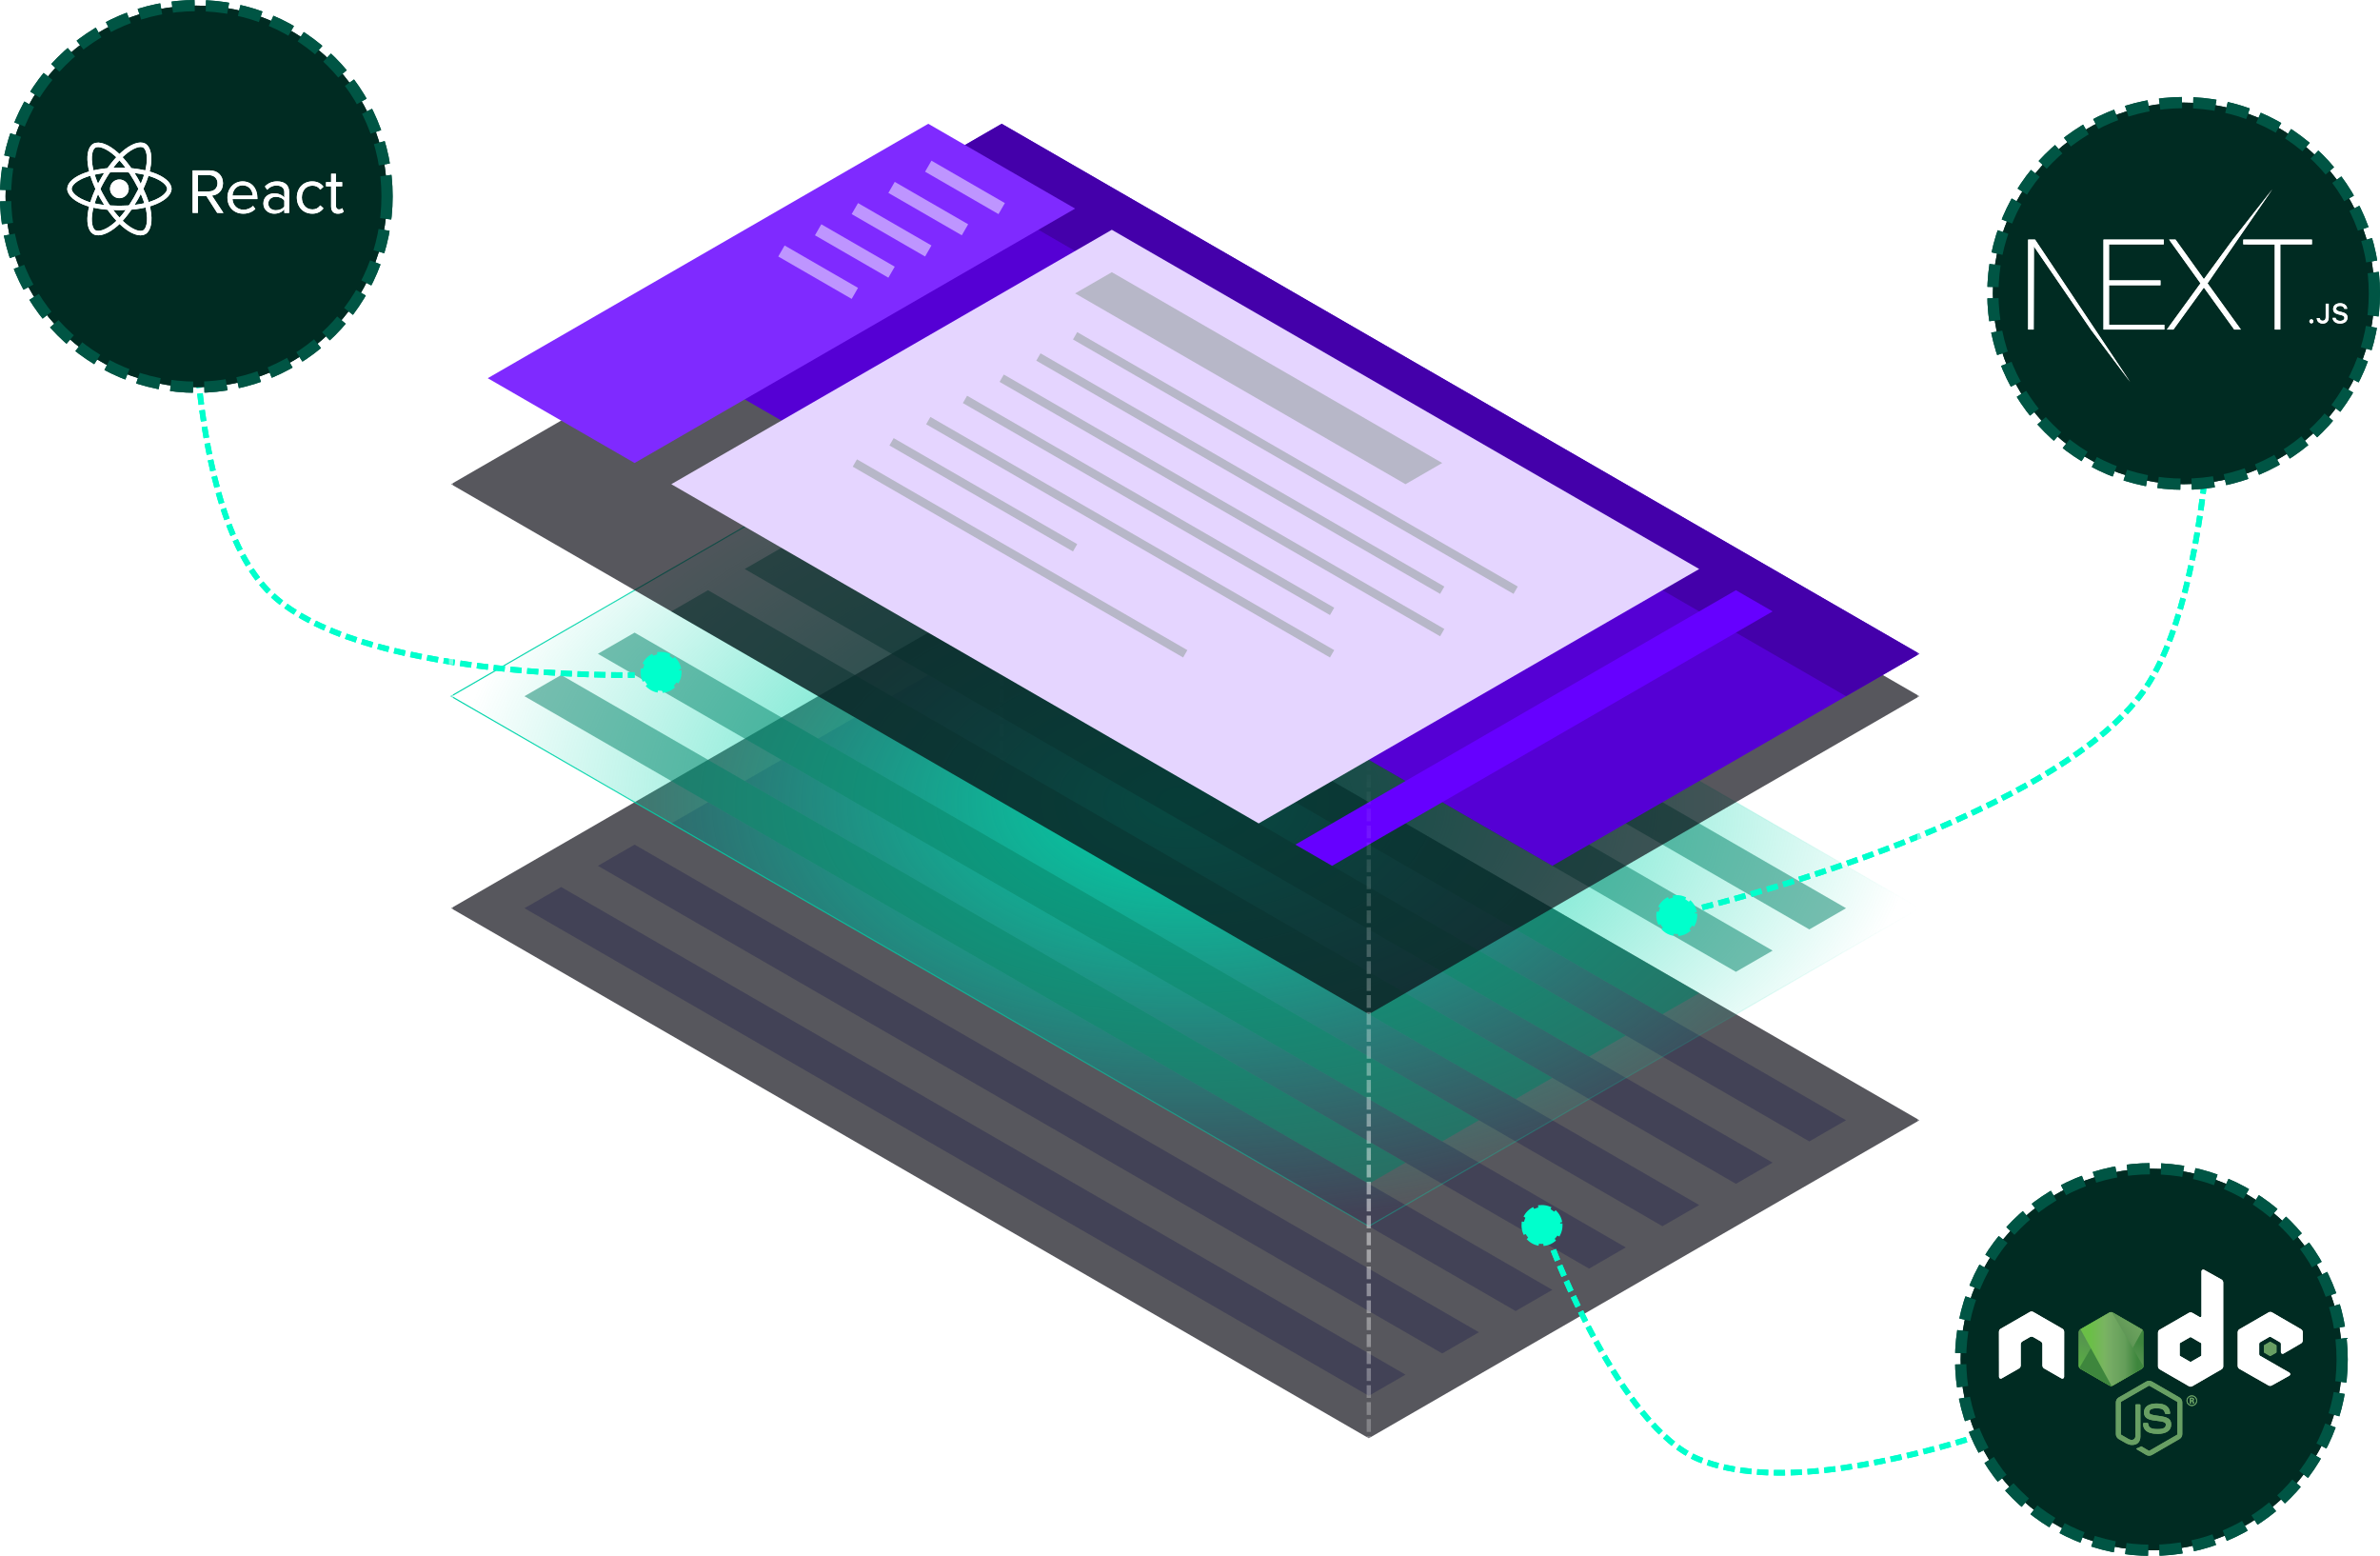 <?xml version="1.0" encoding="UTF-8" standalone="no"?>
<svg
   xmlns:dc="http://purl.org/dc/elements/1.1/"
   xmlns:cc="http://creativecommons.org/ns#"
   xmlns:rdf="http://www.w3.org/1999/02/22-rdf-syntax-ns#"
   xmlns:svg="http://www.w3.org/2000/svg"
   xmlns="http://www.w3.org/2000/svg"
   xmlns:xlink="http://www.w3.org/1999/xlink"
   xmlns:sodipodi="http://sodipodi.sourceforge.net/DTD/sodipodi-0.dtd"
   xmlns:inkscape="http://www.inkscape.org/namespaces/inkscape"
   sodipodi:docname="jumbo.svg"
   inkscape:version="1.0 (4035a4fb49, 2020-05-01)"
   id="svg8"
   version="1.1"
   viewBox="0 0 561.455 366.941"
   height="366.941mm"
   width="561.455mm">
  <defs
     id="defs2">
    <linearGradient
       id="linearGradient3198"
       inkscape:collect="always">
      <stop
         id="stop3194"
         offset="0"
         style="stop-color:#ffffff;stop-opacity:1;" />
      <stop
         id="stop3196"
         offset="1"
         style="stop-color:#ffffff;stop-opacity:0;" />
    </linearGradient>
    <linearGradient
       id="linearGradient2914"
       inkscape:collect="always">
      <stop
         id="stop2910"
         offset="0"
         style="stop-color:#00d4aa;stop-opacity:1;" />
      <stop
         id="stop2912"
         offset="1"
         style="stop-color:#00d4aa;stop-opacity:0;" />
    </linearGradient>
    <filter
       height="1.146"
       y="-0.073"
       width="1.154"
       x="-0.077"
       id="filter2800"
       style="color-interpolation-filters:sRGB"
       inkscape:collect="always">
      <feGaussianBlur
         id="feGaussianBlur2802"
         stdDeviation="3.347"
         inkscape:collect="always" />
    </filter>
    <filter
       height="1.271"
       y="-0.135"
       width="1.104"
       x="-0.052"
       id="filter2812"
       style="color-interpolation-filters:sRGB"
       inkscape:collect="always">
      <feGaussianBlur
         id="feGaussianBlur2814"
         stdDeviation="2.995"
         inkscape:collect="always" />
    </filter>
    <filter
       height="1.14"
       y="-0.07"
       width="1.162"
       x="-0.081"
       id="filter2818"
       style="color-interpolation-filters:sRGB"
       inkscape:collect="always">
      <feGaussianBlur
         id="feGaussianBlur2820"
         stdDeviation="4.082"
         inkscape:collect="always" />
    </filter>
    <filter
       height="1.15"
       y="-0.075"
       width="1.15"
       x="-0.075"
       id="filter2824"
       style="color-interpolation-filters:sRGB"
       inkscape:collect="always">
      <feGaussianBlur
         id="feGaussianBlur2826"
         stdDeviation="2.812"
         inkscape:collect="always" />
    </filter>
    <filter
       height="1.15"
       y="-0.075"
       width="1.15"
       x="-0.075"
       id="filter2836"
       style="color-interpolation-filters:sRGB"
       inkscape:collect="always">
      <feGaussianBlur
         id="feGaussianBlur2838"
         stdDeviation="2.812"
         inkscape:collect="always" />
    </filter>
    <filter
       height="1.15"
       y="-0.075"
       width="1.15"
       x="-0.075"
       id="filter2842"
       style="color-interpolation-filters:sRGB"
       inkscape:collect="always">
      <feGaussianBlur
         id="feGaussianBlur2844"
         stdDeviation="2.812"
         inkscape:collect="always" />
    </filter>
    <radialGradient
       gradientUnits="userSpaceOnUse"
       gradientTransform="matrix(1,0,0,0.577,0,63.397)"
       r="173.205"
       fy="150"
       fx="129.904"
       cy="150"
       cx="129.904"
       id="radialGradient2916"
       xlink:href="#linearGradient2914"
       inkscape:collect="always" />
    <linearGradient
       gradientUnits="userSpaceOnUse"
       y2="150"
       x2="303.109"
       y1="150"
       x1="-43.301"
       id="linearGradient2924"
       xlink:href="#linearGradient2914"
       inkscape:collect="always" />
    <radialGradient
       gradientUnits="userSpaceOnUse"
       gradientTransform="matrix(0,104.998,-105,2.0021412e-5,25898.205,-17941.12)"
       r="1"
       fy="245"
       fx="173.205"
       cy="245"
       cx="173.205"
       id="radialGradient3202"
       xlink:href="#linearGradient3198"
       inkscape:collect="always" />
    <radialGradient
       r="1"
       fy="245"
       fx="173.205"
       cy="245"
       cx="173.205"
       gradientTransform="matrix(0,104.998,-105,2.0021412e-5,26028.109,-18016.12)"
       gradientUnits="userSpaceOnUse"
       id="radialGradient3210"
       xlink:href="#linearGradient3198"
       inkscape:collect="always" />
    <radialGradient
       r="1"
       fy="245"
       fx="173.205"
       cy="245"
       cx="173.205"
       gradientTransform="matrix(0,104.998,-105,2.0021412e-5,25681.699,-18066.12)"
       gradientUnits="userSpaceOnUse"
       id="radialGradient3214"
       xlink:href="#linearGradient3198"
       inkscape:collect="always" />
    <radialGradient
       r="1"
       fy="245"
       fx="173.205"
       cy="245"
       cx="173.205"
       gradientTransform="matrix(0,104.998,-105,2.0021412e-5,25811.603,-18141.12)"
       gradientUnits="userSpaceOnUse"
       id="radialGradient3218"
       xlink:href="#linearGradient3198"
       inkscape:collect="always" />
    <clipPath
       id="a">
      <path
         d="M239.03 226.605l-42.13 24.317c-1.578.91-2.546 2.59-2.546 4.406v48.668c0 1.817.968 3.496 2.546 4.406l42.133 24.336c1.575.907 3.517.907 5.09 0l42.126-24.336c1.57-.91 2.54-2.59 2.54-4.406v-48.668c0-1.816-.97-3.496-2.55-4.406l-42.12-24.317c-.79-.453-1.67-.68-2.55-.68-.88 0-1.76.227-2.55.68"
         id="path3220" />
    </clipPath>
    <linearGradient
       id="b"
       x1="-.348"
       x2="1.251"
       gradientTransform="matrix(-38.065,77.652,-77.652,-38.065,258.723,244.629)"
       gradientUnits="userSpaceOnUse">
      <stop
         offset=".3"
         stop-color="#3E863D"
         id="stop3223" />
      <stop
         offset=".5"
         stop-color="#55934F"
         id="stop3225" />
      <stop
         offset=".8"
         stop-color="#5AAD45"
         id="stop3227" />
    </linearGradient>
    <clipPath
       id="c">
      <path
         d="M195.398 307.086c.403.523.907.976 1.5 1.316l36.14 20.875 6.02 3.46c.9.52 1.926.74 2.934.665.336-.027.672-.09 1-.183l44.434-81.36c-.34-.37-.738-.68-1.184-.94l-27.586-15.93-14.582-8.39c-.414-.24-.863-.41-1.32-.53zm0 0"
         id="path3230" />
    </clipPath>
    <linearGradient
       id="d"
       x1="-.456"
       x2=".582"
       gradientTransform="matrix(106.806,-78.917,78.917,106.806,235.188,285.395)"
       gradientUnits="userSpaceOnUse">
      <stop
         offset=".57"
         stop-color="#3E863D"
         id="stop3233" />
      <stop
         offset=".72"
         stop-color="#619857"
         id="stop3235" />
      <stop
         offset="1"
         stop-color="#76AC64"
         id="stop3237" />
    </linearGradient>
    <clipPath
       id="e">
      <path
         d="M241.066 225.953c-.707.07-1.398.29-2.035.652l-42.01 24.247 45.3 82.51c.63-.09 1.25-.3 1.81-.624l42.13-24.336c1.3-.754 2.19-2.03 2.46-3.476l-46.18-78.89c-.34-.067-.68-.102-1.03-.102-.14 0-.28.007-.42.02"
         id="path3240" />
    </clipPath>
    <linearGradient
       id="f"
       x1=".043"
       x2=".984"
       gradientTransform="matrix(97.417,0,0,97.417,192.862,279.652)"
       gradientUnits="userSpaceOnUse">
      <stop
         offset=".16"
         stop-color="#6BBF47"
         id="stop3243" />
      <stop
         offset=".38"
         stop-color="#79B461"
         id="stop3245" />
      <stop
         offset=".47"
         stop-color="#75AC64"
         id="stop3247" />
      <stop
         offset=".7"
         stop-color="#659E5A"
         id="stop3249" />
      <stop
         offset=".9"
         stop-color="#3E863D"
         id="stop3251" />
    </linearGradient>
    <filter
       height="1.307"
       y="-0.153"
       width="1.099"
       x="-0.05"
       id="filter3400"
       style="color-interpolation-filters:sRGB"
       inkscape:collect="always">
      <feGaussianBlur
         id="feGaussianBlur3402"
         stdDeviation="2.107"
         inkscape:collect="always" />
    </filter>
    <filter
       height="1.199"
       y="-0.1"
       width="1.12"
       x="-0.06"
       id="filter3406"
       style="color-interpolation-filters:sRGB"
       inkscape:collect="always">
      <feGaussianBlur
         id="feGaussianBlur3408"
         stdDeviation="1.887"
         inkscape:collect="always" />
    </filter>
    <filter
       height="1.197"
       y="-0.099"
       width="1.121"
       x="-0.06"
       id="filter3432"
       style="color-interpolation-filters:sRGB"
       inkscape:collect="always">
      <feGaussianBlur
         id="feGaussianBlur3434"
         stdDeviation="11.145"
         inkscape:collect="always" />
    </filter>
  </defs>
  <sodipodi:namedview
     inkscape:window-maximized="1"
     inkscape:window-y="-6"
     inkscape:window-x="-6"
     inkscape:window-height="1018"
     inkscape:window-width="1920"
     showborder="false"
     showgrid="true"
     inkscape:document-rotation="0"
     inkscape:current-layer="layer1"
     inkscape:document-units="mm"
     inkscape:cy="678.07251"
     inkscape:cx="943.39201"
     inkscape:zoom="0.45215"
     inkscape:pageshadow="2"
     inkscape:pageopacity="0"
     borderopacity="1.0"
     bordercolor="#666666"
     pagecolor="#151515"
     id="base">
    <inkscape:grid
       originy="39.194"
       originx="149.702"
       spacingy="10"
       id="grid833"
       type="axonomgrid" />
  </sodipodi:namedview>
  <g
     transform="translate(149.702,39.194)"
     id="layer1"
     inkscape:groupmode="layer"
     inkscape:label="Layer 1">
    <path
       style="fill:#0b0b14;fill-opacity:0.686;stroke:none;stroke-width:0.265px;stroke-linecap:butt;stroke-linejoin:miter;stroke-opacity:1"
       d="M -43.301,175 173.205,300 303.109,225 86.603,100 Z"
       id="path837" />
    <path
       style="opacity:0.5;fill:#2e2e50;stroke:none;stroke-width:0.265px;stroke-linecap:butt;stroke-linejoin:miter;stroke-opacity:1;fill-opacity:1"
       d="m 8.66,155 199.186,115 8.66,-5 -199.186,-115 z"
       id="path3454" />
    <path
       style="opacity:0.5;fill:#2e2e50;stroke:none;stroke-width:0.265px;stroke-linecap:butt;stroke-linejoin:miter;stroke-opacity:1;fill-opacity:1"
       d="M -25.981,175 173.205,290 l 8.66,-5 -199.186,-115 z"
       id="path3450" />
    <path
       id="path3456"
       d="m 25.981,145 199.186,115 8.66,-5 -199.186,-115 z"
       style="opacity:0.5;fill:#2e2e50;stroke:none;stroke-width:0.265px;stroke-linecap:butt;stroke-linejoin:miter;stroke-opacity:1;fill-opacity:1" />
    <path
       id="path3452"
       d="m -8.66,165 199.186,115 8.66,-5 -199.186,-115 z"
       style="opacity:0.5;fill:#2e2e50;stroke:none;stroke-width:0.265px;stroke-linecap:butt;stroke-linejoin:miter;stroke-opacity:1;fill-opacity:1" />
    <path
       style="opacity:0.5;fill:#2e2e50;stroke:none;stroke-width:0.265px;stroke-linecap:butt;stroke-linejoin:miter;stroke-opacity:1;fill-opacity:1"
       d="m 43.301,135 199.186,115 8.66,-5 -199.186,-115 z"
       id="path3458" />
    <path
       id="path3460"
       d="m 60.622,125 199.186,115 8.66,-5 -199.186,-115 z"
       style="opacity:0.5;fill:#2e2e50;stroke:none;stroke-width:0.265px;stroke-linecap:butt;stroke-linejoin:miter;stroke-opacity:1;fill-opacity:1" />
    <path
       style="fill:none;stroke:url(#radialGradient3218);stroke-width:1;stroke-linecap:square;stroke-linejoin:miter;stroke-miterlimit:4;stroke-dasharray:2, 2;stroke-dashoffset:0;stroke-opacity:1;opacity:0.5"
       d="M 86.603,150 V -60"
       id="path3216" />
    <path
       style="opacity:0.5;fill:#2e2e50;stroke:none;stroke-width:0.265px;stroke-linecap:butt;stroke-linejoin:miter;stroke-opacity:1;fill-opacity:1"
       d="M 77.942,115 277.128,230 285.788,225 86.603,110 Z"
       id="path3462" />
    <path
       id="path839"
       d="M -43.301,125 173.205,250 303.109,175 86.603,50 Z"
       style="fill:url(#radialGradient2916);stroke:url(#linearGradient2924);stroke-width:0.265;stroke-linecap:butt;stroke-linejoin:miter;stroke-opacity:1;fill-opacity:1;stroke-miterlimit:4;stroke-dasharray:none" />
    <path
       id="path3436"
       d="M -25.981,125 173.205,240 181.865,235 -17.32,120 Z"
       style="fill:#008066;stroke:none;stroke-width:0.265px;stroke-linecap:butt;stroke-linejoin:miter;stroke-opacity:1;opacity:0.5" />
    <path
       style="fill:#008066;stroke:none;stroke-width:0.265px;stroke-linecap:butt;stroke-linejoin:miter;stroke-opacity:1;opacity:0.5"
       d="M -8.66,115 190.526,230 l 8.66,-5 -199.186,-115 z"
       id="path3438" />
    <path
       id="path3440"
       d="M 8.66,105 207.846,220 l 8.66,-5 -199.186,-115 z"
       style="fill:#008066;stroke:none;stroke-width:0.265px;stroke-linecap:butt;stroke-linejoin:miter;stroke-opacity:1;opacity:0.5" />
    <path
       style="fill:#008066;stroke:none;stroke-width:0.265px;stroke-linecap:butt;stroke-linejoin:miter;stroke-opacity:1;opacity:0.5"
       d="M 25.981,95 225.167,210 233.827,205 34.641,90 Z"
       id="path3442" />
    <path
       id="path3444"
       d="M 43.301,85 242.487,200 251.147,195 51.962,80 Z"
       style="fill:#008066;stroke:none;stroke-width:0.265px;stroke-linecap:butt;stroke-linejoin:miter;stroke-opacity:1;opacity:0.5" />
    <path
       style="fill:#008066;stroke:none;stroke-width:0.265px;stroke-linecap:butt;stroke-linejoin:miter;stroke-opacity:1;opacity:0.5"
       d="M 60.622,75 259.808,190 268.468,185 69.282,70 Z"
       id="path3446" />
    <path
       id="path3448"
       d="M 77.942,65 277.128,180 285.788,175 86.603,60 Z"
       style="fill:#008066;stroke:none;stroke-width:0.265px;stroke-linecap:butt;stroke-linejoin:miter;stroke-opacity:1;opacity:0.5" />
    <path
       id="path835"
       d="M -43.301,75 173.205,200 303.109,125 86.603,0 Z"
       style="fill:#0b0b14;stroke:none;stroke-width:0.265px;stroke-linecap:butt;stroke-linejoin:miter;stroke-opacity:1;fill-opacity:0.686" />
    <path
       id="path841"
       d="M 0,40 216.506,165 303.109,115 86.603,-10 Z"
       style="fill:#5500d4;stroke:none;stroke-width:0.265px;stroke-linecap:butt;stroke-linejoin:miter;stroke-opacity:1" />
    <path
       id="path851"
       d="M 69.282,0 285.788,125 303.109,115 86.603,-10 Z"
       style="fill:#4400aa;stroke:none;stroke-width:0.265px;stroke-linecap:butt;stroke-linejoin:miter;stroke-opacity:1" />
    <path
       id="path853"
       d="M 251.147,95 112.583,15 8.66,75 147.224,155 Z"
       style="fill:#e5d5ff;stroke:none;stroke-width:0.265px;stroke-linecap:butt;stroke-linejoin:miter;stroke-opacity:1" />
    <path
       id="path857"
       d="m 103.923,10 -34.641,-20 L -34.641,50 1.1302756e-5,70 Z"
       style="fill:#7f2aff;stroke:none;stroke-width:0.265px;stroke-linecap:butt;stroke-linejoin:miter;stroke-opacity:1" />
    <path
       id="path859"
       d="m 268.468,105 -8.66,-5 -103.923,60 8.66,5 z"
       style="fill:#6600ff;stroke:none;stroke-width:0.265px;stroke-linecap:butt;stroke-linejoin:miter;stroke-opacity:1" />
    <path
       style="fill:none;stroke:#00ffcc;stroke-width:1.323;stroke-linecap:butt;stroke-linejoin:miter;stroke-miterlimit:4;stroke-dasharray:2.646, 1.323;stroke-dashoffset:0;stroke-opacity:1;filter:url(#filter2800)"
       d="m -103.923,10 c 0,0 -3.88,68.003 17.321,90 C -66.042,121.332 0,120 0,120"
       id="path2790"
       sodipodi:nodetypes="cac" />
    <path
       sodipodi:nodetypes="cac"
       id="path879"
       d="m -103.923,10 c 0,0 -3.88,68.003 17.321,90 C -66.042,121.332 0,120 0,120"
       style="fill:none;stroke:#00ffcc;stroke-width:1.323;stroke-linecap:butt;stroke-linejoin:miter;stroke-miterlimit:4;stroke-dasharray:2.646, 1.323;stroke-dashoffset:0;stroke-opacity:1" />
    <circle
       style="fill:#002b22;fill-opacity:1;stroke:#005544;stroke-width:2.646;stroke-linejoin:bevel;stroke-miterlimit:4;stroke-dasharray:5.292, 2.646;stroke-dashoffset:0;paint-order:stroke fill markers;filter:url(#filter2824)"
       id="circle2822"
       cx="-103.395"
       cy="7.126"
       r="45" />
    <circle
       r="45"
       cy="7.126"
       cx="-103.395"
       id="path863"
       style="fill:#002b22;fill-opacity:1;stroke:#005544;stroke-width:2.646;stroke-linejoin:bevel;stroke-miterlimit:4;stroke-dasharray:5.292, 2.646;stroke-dashoffset:0;paint-order:stroke fill markers" />
    <path
       style="fill:none;stroke:#00ffcc;stroke-width:1.323;stroke-linecap:butt;stroke-linejoin:miter;stroke-miterlimit:4;stroke-dasharray:2.646, 1.323;stroke-dashoffset:0;stroke-opacity:1;filter:url(#filter2818)"
       d="m 372.391,35 c 0,0 1.32,65.795 -17.321,90 -23.455,30.457 -103.923,50 -103.923,50"
       id="path2816"
       sodipodi:nodetypes="cac" />
    <path
       sodipodi:nodetypes="cac"
       id="path881"
       d="m 372.391,35 c 0,0 1.32,65.795 -17.321,90 -23.455,30.457 -103.923,50 -103.923,50"
       style="fill:none;stroke:#00ffcc;stroke-width:1.323;stroke-linecap:butt;stroke-linejoin:miter;stroke-miterlimit:4;stroke-dasharray:2.646, 1.323;stroke-dashoffset:0;stroke-opacity:1" />
    <circle
       style="fill:#002b22;fill-opacity:1;stroke:#005544;stroke-width:2.646;stroke-linejoin:bevel;stroke-miterlimit:4;stroke-dasharray:5.292, 2.646;stroke-dashoffset:0;paint-order:stroke fill markers;filter:url(#filter2842)"
       id="circle2840"
       cx="365.429"
       cy="30"
       r="45" />
    <circle
       r="45"
       cy="30"
       cx="365.429"
       id="path865"
       style="fill:#002b22;fill-opacity:1;stroke:#005544;stroke-width:2.646;stroke-linejoin:bevel;stroke-miterlimit:4;stroke-dasharray:5.292, 2.646;stroke-dashoffset:0;paint-order:stroke fill markers" />
    <path
       style="fill:none;stroke:#00ffcc;stroke-width:1.323;stroke-linecap:butt;stroke-linejoin:miter;stroke-miterlimit:4;stroke-dasharray:2.646, 1.323;stroke-dashoffset:0;stroke-opacity:1;filter:url(#filter2812)"
       d="m 355.07,285 c 0,0 -71.26,33.327 -103.923,20 C 232.374,297.34 216.506,255 216.506,255"
       id="path2810"
       sodipodi:nodetypes="cac" />
    <path
       sodipodi:nodetypes="cac"
       id="path883"
       d="m 355.07,285 c 0,0 -71.26,33.327 -103.923,20 C 232.374,297.34 216.506,255 216.506,255"
       style="fill:none;stroke:#00ffcc;stroke-width:1.323;stroke-linecap:butt;stroke-linejoin:miter;stroke-miterlimit:4;stroke-dasharray:2.646, 1.323;stroke-dashoffset:0;stroke-opacity:1" />
    <circle
       style="fill:#002b22;fill-opacity:1;stroke:#005544;stroke-width:2.646;stroke-linejoin:bevel;stroke-miterlimit:4;stroke-dasharray:5.292, 2.646;stroke-dashoffset:0;paint-order:stroke fill markers;filter:url(#filter2836)"
       id="circle2834"
       cx="357.822"
       cy="281.431"
       r="45" />
    <circle
       r="45"
       cy="281.431"
       cx="357.822"
       id="path869"
       style="fill:#002b22;fill-opacity:1;stroke:#005544;stroke-width:2.646;stroke-linejoin:bevel;stroke-miterlimit:4;stroke-dasharray:5.292, 2.646;stroke-dashoffset:0;paint-order:stroke fill markers" />
    <path
       id="path2850"
       d="M 173.205,350 V 140"
       style="fill:none;stroke:url(#radialGradient3202);stroke-width:1;stroke-linecap:square;stroke-linejoin:miter;stroke-miterlimit:4;stroke-dasharray:2, 2;stroke-dashoffset:0;stroke-opacity:1;opacity:0.5" />
    <path
       id="path2884"
       d="m 112.583,25 77.942,45 -8.66,5 L 103.923,30 Z"
       style="fill:#b7b7c8;stroke:none;stroke-width:0.265px;stroke-linecap:butt;stroke-linejoin:miter;stroke-opacity:1" />
    <path
       id="path2886"
       d="M 103.923,40 207.846,100"
       style="fill:none;stroke:#b7b7c8;stroke-width:2;stroke-linecap:butt;stroke-linejoin:miter;stroke-opacity:1;stroke-miterlimit:4;stroke-dasharray:none" />
    <path
       id="path2888"
       d="m 95.263,45 95.263,55"
       style="fill:none;stroke:#b7b7c8;stroke-width:2;stroke-linecap:butt;stroke-linejoin:miter;stroke-opacity:1;stroke-miterlimit:4;stroke-dasharray:none" />
    <path
       id="path2890"
       d="M 86.603,50 190.526,110"
       style="fill:none;stroke:#b7b7c8;stroke-width:2;stroke-linecap:butt;stroke-linejoin:miter;stroke-opacity:1;stroke-miterlimit:4;stroke-dasharray:none" />
    <path
       id="path2892"
       d="m 77.942,55 86.603,50"
       style="fill:none;stroke:#b7b7c8;stroke-width:2;stroke-linecap:butt;stroke-linejoin:miter;stroke-opacity:1;stroke-miterlimit:4;stroke-dasharray:none" />
    <path
       id="path2894"
       d="m 69.282,60 95.263,55"
       style="fill:none;stroke:#b7b7c8;stroke-width:2;stroke-linecap:butt;stroke-linejoin:miter;stroke-opacity:1;stroke-miterlimit:4;stroke-dasharray:none" />
    <path
       id="path2896"
       d="M 60.622,65 103.923,90"
       style="fill:none;stroke:#b7b7c8;stroke-width:2;stroke-linecap:butt;stroke-linejoin:miter;stroke-opacity:1;stroke-miterlimit:4;stroke-dasharray:none" />
    <path
       id="path2898"
       d="M 51.962,70 129.904,115"
       style="fill:none;stroke:#b7b7c8;stroke-width:2;stroke-linecap:butt;stroke-linejoin:miter;stroke-opacity:1;stroke-miterlimit:4;stroke-dasharray:none" />
    <path
       id="path2900"
       d="M 69.282,-5.146147e-7 86.603,10"
       style="fill:none;stroke:#e5d5ff;stroke-width:3;stroke-linecap:butt;stroke-linejoin:miter;stroke-opacity:1;stroke-miterlimit:4;stroke-dasharray:none;opacity:0.626" />
    <path
       id="path2902"
       d="M 60.622,5 77.942,15"
       style="fill:none;stroke:#e5d5ff;stroke-width:3;stroke-linecap:butt;stroke-linejoin:miter;stroke-opacity:1;stroke-miterlimit:4;stroke-dasharray:none;opacity:0.626" />
    <path
       id="path2904"
       d="M 51.962,10 69.282,20"
       style="fill:none;stroke:#e5d5ff;stroke-width:3;stroke-linecap:butt;stroke-linejoin:miter;stroke-opacity:1;stroke-miterlimit:4;stroke-dasharray:none;opacity:0.626" />
    <path
       id="path2906"
       d="m 43.301,15 17.321,10"
       style="fill:none;stroke:#e5d5ff;stroke-width:3;stroke-linecap:butt;stroke-linejoin:miter;stroke-opacity:1;stroke-miterlimit:4;stroke-dasharray:none;opacity:0.626" />
    <path
       id="path2908"
       d="M 34.641,20 51.962,30"
       style="fill:none;stroke:#e5d5ff;stroke-width:3;stroke-linecap:butt;stroke-linejoin:miter;stroke-opacity:1;stroke-miterlimit:4;stroke-dasharray:none;opacity:0.626" />
    <path
       style="fill:none;stroke:url(#radialGradient3210);stroke-width:1;stroke-linecap:square;stroke-linejoin:miter;stroke-miterlimit:4;stroke-dasharray:2, 2;stroke-dashoffset:0;stroke-opacity:1;opacity:0.5"
       d="M 303.109,275 V 65"
       id="path3208" />
    <path
       id="path3212"
       d="M -43.301,225 V 15"
       style="fill:none;stroke:url(#radialGradient3214);stroke-width:1;stroke-linecap:square;stroke-linejoin:miter;stroke-miterlimit:4;stroke-dasharray:2, 2;stroke-dashoffset:0;stroke-opacity:1;opacity:0.5" />
    <g
       style="filter:url(#filter3432)"
       id="g3430"
       transform="matrix(0.162,0,0,0.162,321.864,260.228)">
      <path
         id="path3410"
         d="m 218.647,270.93 c -1.46,0 -2.91,-0.383 -4.19,-1.12 l -13.337,-7.896 c -1.992,-1.114 -1.02,-1.508 -0.363,-1.735 2.656,-0.93 3.195,-1.14 6.03,-2.75 0.298,-0.17 0.688,-0.11 0.993,0.07 l 10.246,6.08 c 0.37,0.2 0.895,0.2 1.238,0 l 39.95,-23.06 c 0.37,-0.21 0.61,-0.64 0.61,-1.08 v -46.1 c 0,-0.46 -0.24,-0.87 -0.618,-1.1 l -39.934,-23.04 c -0.37,-0.22 -0.86,-0.22 -1.23,0 l -39.926,23.04 c -0.387,0.22 -0.633,0.65 -0.633,1.09 v 46.1 c 0,0.44 0.24,0.86 0.62,1.07 l 10.94,6.32 c 5.94,2.97 9.57,-0.53 9.57,-4.05 v -45.5 c 0,-0.65 0.51,-1.15 1.16,-1.15 h 5.06 c 0.63,0 1.15,0.5 1.15,1.15 v 45.52 c 0,7.92 -4.32,12.47 -11.83,12.47 -2.31,0 -4.13,0 -9.21,-2.5 l -10.48,-6.04 c -2.59,-1.5 -4.19,-4.3 -4.19,-7.29 v -46.1 c 0,-3 1.6,-5.8 4.19,-7.28 l 39.99,-23.07 c 2.53,-1.43 5.89,-1.43 8.4,0 l 39.94,23.08 c 2.58,1.49 4.19,4.28 4.19,7.28 v 46.1 c 0,2.99 -1.61,5.78 -4.19,7.28 l -39.94,23.07 c -1.28,0.74 -2.73,1.12 -4.21,1.12"
         fill="#689f63" />
      <path
         id="path3412"
         d="m 230.987,239.164 c -17.48,0 -21.145,-8.024 -21.145,-14.754 0,-0.64 0.516,-1.15 1.157,-1.15 h 5.16 c 0.57,0 1.05,0.415 1.14,0.978 0.78,5.258 3.1,7.91 13.67,7.91 8.42,0 12,-1.902 12,-6.367 0,-2.57 -1.02,-4.48 -14.1,-5.76 -10.94,-1.08 -17.7,-3.49 -17.7,-12.24 0,-8.06 6.8,-12.86 18.19,-12.86 12.79,0 19.13,4.44 19.93,13.98 0.03,0.33 -0.09,0.65 -0.31,0.89 -0.22,0.23 -0.53,0.37 -0.85,0.37 h -5.19 c -0.54,0 -1.01,-0.38 -1.12,-0.9 -1.25,-5.53 -4.27,-7.3 -12.48,-7.3 -9.19,0 -10.26,3.2 -10.26,5.6 0,2.91 1.26,3.76 13.66,5.4 12.28,1.63 18.11,3.93 18.11,12.56 0,8.7 -7.26,13.69 -19.92,13.69 m 48.66,-48.89 h 1.34 c 1.1,0 1.31,-0.77 1.31,-1.22 0,-1.18 -0.81,-1.18 -1.26,-1.18 h -1.38 z m -1.63,-3.78 h 2.97 c 1.02,0 3.02,0 3.02,2.28 0,1.59 -1.02,1.92 -1.63,2.12 1.19,0.08 1.27,0.86 1.43,1.96 0.08,0.69 0.21,1.88 0.45,2.28 h -1.83 c -0.05,-0.4 -0.33,-2.6 -0.33,-2.72 -0.12,-0.49 -0.29,-0.73 -0.9,-0.73 h -1.51 v 3.46 h -1.67 z m -3.57,4.3 c 0,3.58 2.89,6.48 6.44,6.48 3.58,0 6.47,-2.96 6.47,-6.48 0,-3.59 -2.93,-6.44 -6.48,-6.44 -3.5,0 -6.44,2.81 -6.44,6.43 m 14.16,0.03 c 0,4.24 -3.47,7.7 -7.7,7.7 -4.2,0 -7.7,-3.42 -7.7,-7.7 0,-4.36 3.58,-7.7 7.7,-7.7 4.15,0 7.69,3.35 7.69,7.7"
         fill="#689f63" />
      <path
         id="path3414"
         d="m 94.936,90.55 c 0,-1.84 -0.97,-3.53 -2.558,-4.445 L 50.022,61.735 c -0.715,-0.42 -1.516,-0.64 -2.328,-0.67 h -0.438 c -0.812,0.03 -1.613,0.25 -2.34,0.67 L 2.562,86.105 C 0.984,87.025 0,88.715 0,90.555 l 0.093,65.64 c 0,0.91 0.47,1.76 1.27,2.21 0.78,0.48 1.76,0.48 2.54,0 l 25.18,-14.42 c 1.59,-0.946 2.56,-2.618 2.56,-4.44 V 108.88 c 0,-1.83 0.97,-3.52 2.555,-4.43 l 10.72,-6.174 c 0.796,-0.46 1.67,-0.688 2.56,-0.688 0.876,0 1.77,0.226 2.544,0.687 l 10.715,6.172 c 1.586,0.91 2.56,2.6 2.56,4.43 v 30.663 c 0,1.82 0.983,3.5 2.565,4.44 l 25.164,14.41 c 0.79,0.47 1.773,0.47 2.56,0 0.776,-0.45 1.268,-1.3 1.268,-2.21 z m 199.868,34.176 c 0,0.457 -0.243,0.88 -0.64,1.106 l -14.548,8.386 c -0.395,0.227 -0.883,0.227 -1.277,0 l -14.55,-8.386 c -0.4,-0.227 -0.64,-0.65 -0.64,-1.106 V 107.93 c 0,-0.458 0.24,-0.88 0.63,-1.11 l 14.54,-8.4 c 0.4,-0.23 0.89,-0.23 1.29,0 l 14.55,8.4 c 0.4,0.23 0.64,0.652 0.64,1.11 z m 3.93,-124.402 c -0.794,-0.442 -1.76,-0.43 -2.544,0.027 -0.78,0.46 -1.262,1.3 -1.262,2.21 v 65 c 0,0.64 -0.34,1.23 -0.894,1.55 -0.55,0.32 -1.235,0.32 -1.79,0 L 281.634,63 c -1.58,-0.914 -3.526,-0.914 -5.112,0 l -42.37,24.453 c -1.583,0.91 -2.56,2.6 -2.56,4.42 v 48.92 c 0,1.83 0.977,3.51 2.56,4.43 l 42.37,24.47 c 1.582,0.91 3.53,0.91 5.117,0 l 42.37,-24.48 c 1.58,-0.92 2.56,-2.6 2.56,-4.43 V 18.863 c 0,-1.856 -1.01,-3.563 -2.63,-4.47 z m 141.093,107.164 c 1.574,-0.914 2.543,-2.602 2.543,-4.422 V 91.21 c 0,-1.824 -0.97,-3.507 -2.547,-4.425 l -42.1,-24.44 c -1.59,-0.92 -3.54,-0.92 -5.13,0 l -42.36,24.45 c -1.59,0.92 -2.56,2.6 -2.56,4.43 v 48.9 c 0,1.84 0.99,3.54 2.58,4.45 l 42.09,23.99 c 1.55,0.89 3.45,0.9 5.02,0.03 l 25.46,-14.15 c 0.8,-0.45 1.31,-1.3 1.31,-2.22 0,-0.92 -0.49,-1.78 -1.29,-2.23 l -42.62,-24.46 c -0.8,-0.45 -1.29,-1.3 -1.29,-2.21 v -15.34 c 0,-0.916 0.48,-1.76 1.28,-2.216 l 13.26,-7.65 c 0.79,-0.46 1.76,-0.46 2.55,0 l 13.27,7.65 c 0.79,0.45 1.28,1.3 1.28,2.21 v 12.06 c 0,0.91 0.49,1.76 1.28,2.22 0.79,0.45 1.77,0.45 2.56,-0.01 z m 0,0"
         fill-rule="evenodd"
         fill="#333333"
         style="fill:#ffffff" />
      <path
         id="path3416"
         d="m 394.538,105.2 c 0.3,-0.177 0.676,-0.177 0.98,0 l 8.13,4.69 c 0.304,0.176 0.49,0.5 0.49,0.85 v 9.39 c 0,0.35 -0.186,0.674 -0.49,0.85 l -8.13,4.69 c -0.304,0.177 -0.68,0.177 -0.98,0 l -8.125,-4.69 c -0.31,-0.176 -0.5,-0.5 -0.5,-0.85 v -9.39 c 0,-0.35 0.18,-0.674 0.49,-0.85 z m 0,0"
         fill-rule="evenodd"
         fill="#689f63" />
      <g
         id="g3420"
         transform="translate(-78.306,-164.016)"
         clip-path="url(#a)">
        <path
           id="path3418"
           d="m 331.363,246.793 -118.715,-58.19 -60.87,124.174 118.712,58.193 z m 0,0"
           fill="url(#b)"
           style="fill:url(#b)" />
      </g>
      <g
         id="g3424"
         transform="translate(-78.306,-164.016)"
         clip-path="url(#c)">
        <path
           id="path3422"
           d="m 144.07,264.004 83.825,113.453 110.86,-81.906 -83.83,-113.45 z m 0,0"
           fill="url(#d)"
           style="fill:url(#d)" />
      </g>
      <g
         id="g3428"
         transform="translate(-78.306,-164.016)"
         clip-path="url(#e)">
        <path
           id="path3426"
           d="m 197.02,225.934 v 107.43 h 91.683 v -107.43 z m 0,0"
           fill="url(#f)"
           style="fill:url(#f)" />
      </g>
    </g>
    <g
       transform="matrix(0.162,0,0,0.162,321.864,260.228)"
       id="g3312">
      <path
         fill="#689f63"
         d="m 218.647,270.93 c -1.46,0 -2.91,-0.383 -4.19,-1.12 l -13.337,-7.896 c -1.992,-1.114 -1.02,-1.508 -0.363,-1.735 2.656,-0.93 3.195,-1.14 6.03,-2.75 0.298,-0.17 0.688,-0.11 0.993,0.07 l 10.246,6.08 c 0.37,0.2 0.895,0.2 1.238,0 l 39.95,-23.06 c 0.37,-0.21 0.61,-0.64 0.61,-1.08 v -46.1 c 0,-0.46 -0.24,-0.87 -0.618,-1.1 l -39.934,-23.04 c -0.37,-0.22 -0.86,-0.22 -1.23,0 l -39.926,23.04 c -0.387,0.22 -0.633,0.65 -0.633,1.09 v 46.1 c 0,0.44 0.24,0.86 0.62,1.07 l 10.94,6.32 c 5.94,2.97 9.57,-0.53 9.57,-4.05 v -45.5 c 0,-0.65 0.51,-1.15 1.16,-1.15 h 5.06 c 0.63,0 1.15,0.5 1.15,1.15 v 45.52 c 0,7.92 -4.32,12.47 -11.83,12.47 -2.31,0 -4.13,0 -9.21,-2.5 l -10.48,-6.04 c -2.59,-1.5 -4.19,-4.3 -4.19,-7.29 v -46.1 c 0,-3 1.6,-5.8 4.19,-7.28 l 39.99,-23.07 c 2.53,-1.43 5.89,-1.43 8.4,0 l 39.94,23.08 c 2.58,1.49 4.19,4.28 4.19,7.28 v 46.1 c 0,2.99 -1.61,5.78 -4.19,7.28 l -39.94,23.07 c -1.28,0.74 -2.73,1.12 -4.21,1.12"
         id="path3256" />
      <path
         fill="#689f63"
         d="m 230.987,239.164 c -17.48,0 -21.145,-8.024 -21.145,-14.754 0,-0.64 0.516,-1.15 1.157,-1.15 h 5.16 c 0.57,0 1.05,0.415 1.14,0.978 0.78,5.258 3.1,7.91 13.67,7.91 8.42,0 12,-1.902 12,-6.367 0,-2.57 -1.02,-4.48 -14.1,-5.76 -10.94,-1.08 -17.7,-3.49 -17.7,-12.24 0,-8.06 6.8,-12.86 18.19,-12.86 12.79,0 19.13,4.44 19.93,13.98 0.03,0.33 -0.09,0.65 -0.31,0.89 -0.22,0.23 -0.53,0.37 -0.85,0.37 h -5.19 c -0.54,0 -1.01,-0.38 -1.12,-0.9 -1.25,-5.53 -4.27,-7.3 -12.48,-7.3 -9.19,0 -10.26,3.2 -10.26,5.6 0,2.91 1.26,3.76 13.66,5.4 12.28,1.63 18.11,3.93 18.11,12.56 0,8.7 -7.26,13.69 -19.92,13.69 m 48.66,-48.89 h 1.34 c 1.1,0 1.31,-0.77 1.31,-1.22 0,-1.18 -0.81,-1.18 -1.26,-1.18 h -1.38 z m -1.63,-3.78 h 2.97 c 1.02,0 3.02,0 3.02,2.28 0,1.59 -1.02,1.92 -1.63,2.12 1.19,0.08 1.27,0.86 1.43,1.96 0.08,0.69 0.21,1.88 0.45,2.28 h -1.83 c -0.05,-0.4 -0.33,-2.6 -0.33,-2.72 -0.12,-0.49 -0.29,-0.73 -0.9,-0.73 h -1.51 v 3.46 h -1.67 z m -3.57,4.3 c 0,3.58 2.89,6.48 6.44,6.48 3.58,0 6.47,-2.96 6.47,-6.48 0,-3.59 -2.93,-6.44 -6.48,-6.44 -3.5,0 -6.44,2.81 -6.44,6.43 m 14.16,0.03 c 0,4.24 -3.47,7.7 -7.7,7.7 -4.2,0 -7.7,-3.42 -7.7,-7.7 0,-4.36 3.58,-7.7 7.7,-7.7 4.15,0 7.69,3.35 7.69,7.7"
         id="path3258" />
      <path
         style="fill:#ffffff"
         fill="#333333"
         fill-rule="evenodd"
         d="m 94.936,90.55 c 0,-1.84 -0.97,-3.53 -2.558,-4.445 L 50.022,61.735 c -0.715,-0.42 -1.516,-0.64 -2.328,-0.67 h -0.438 c -0.812,0.03 -1.613,0.25 -2.34,0.67 L 2.562,86.105 C 0.984,87.025 0,88.715 0,90.555 l 0.093,65.64 c 0,0.91 0.47,1.76 1.27,2.21 0.78,0.48 1.76,0.48 2.54,0 l 25.18,-14.42 c 1.59,-0.946 2.56,-2.618 2.56,-4.44 V 108.88 c 0,-1.83 0.97,-3.52 2.555,-4.43 l 10.72,-6.174 c 0.796,-0.46 1.67,-0.688 2.56,-0.688 0.876,0 1.77,0.226 2.544,0.687 l 10.715,6.172 c 1.586,0.91 2.56,2.6 2.56,4.43 v 30.663 c 0,1.82 0.983,3.5 2.565,4.44 l 25.164,14.41 c 0.79,0.47 1.773,0.47 2.56,0 0.776,-0.45 1.268,-1.3 1.268,-2.21 z m 199.868,34.176 c 0,0.457 -0.243,0.88 -0.64,1.106 l -14.548,8.386 c -0.395,0.227 -0.883,0.227 -1.277,0 l -14.55,-8.386 c -0.4,-0.227 -0.64,-0.65 -0.64,-1.106 V 107.93 c 0,-0.458 0.24,-0.88 0.63,-1.11 l 14.54,-8.4 c 0.4,-0.23 0.89,-0.23 1.29,0 l 14.55,8.4 c 0.4,0.23 0.64,0.652 0.64,1.11 z m 3.93,-124.402 c -0.794,-0.442 -1.76,-0.43 -2.544,0.027 -0.78,0.46 -1.262,1.3 -1.262,2.21 v 65 c 0,0.64 -0.34,1.23 -0.894,1.55 -0.55,0.32 -1.235,0.32 -1.79,0 L 281.634,63 c -1.58,-0.914 -3.526,-0.914 -5.112,0 l -42.37,24.453 c -1.583,0.91 -2.56,2.6 -2.56,4.42 v 48.92 c 0,1.83 0.977,3.51 2.56,4.43 l 42.37,24.47 c 1.582,0.91 3.53,0.91 5.117,0 l 42.37,-24.48 c 1.58,-0.92 2.56,-2.6 2.56,-4.43 V 18.863 c 0,-1.856 -1.01,-3.563 -2.63,-4.47 z m 141.093,107.164 c 1.574,-0.914 2.543,-2.602 2.543,-4.422 V 91.21 c 0,-1.824 -0.97,-3.507 -2.547,-4.425 l -42.1,-24.44 c -1.59,-0.92 -3.54,-0.92 -5.13,0 l -42.36,24.45 c -1.59,0.92 -2.56,2.6 -2.56,4.43 v 48.9 c 0,1.84 0.99,3.54 2.58,4.45 l 42.09,23.99 c 1.55,0.89 3.45,0.9 5.02,0.03 l 25.46,-14.15 c 0.8,-0.45 1.31,-1.3 1.31,-2.22 0,-0.92 -0.49,-1.78 -1.29,-2.23 l -42.62,-24.46 c -0.8,-0.45 -1.29,-1.3 -1.29,-2.21 v -15.34 c 0,-0.916 0.48,-1.76 1.28,-2.216 l 13.26,-7.65 c 0.79,-0.46 1.76,-0.46 2.55,0 l 13.27,7.65 c 0.79,0.45 1.28,1.3 1.28,2.21 v 12.06 c 0,0.91 0.49,1.76 1.28,2.22 0.79,0.45 1.77,0.45 2.56,-0.01 z m 0,0"
         id="path3260" />
      <path
         fill="#689f63"
         fill-rule="evenodd"
         d="m 394.538,105.2 c 0.3,-0.177 0.676,-0.177 0.98,0 l 8.13,4.69 c 0.304,0.176 0.49,0.5 0.49,0.85 v 9.39 c 0,0.35 -0.186,0.674 -0.49,0.85 l -8.13,4.69 c -0.304,0.177 -0.68,0.177 -0.98,0 l -8.125,-4.69 c -0.31,-0.176 -0.5,-0.5 -0.5,-0.85 v -9.39 c 0,-0.35 0.18,-0.674 0.49,-0.85 z m 0,0"
         id="path3262" />
      <g
         clip-path="url(#a)"
         transform="translate(-78.306,-164.016)"
         id="g3266">
        <path
           style="fill:url(#b)"
           fill="url(#b)"
           d="m 331.363,246.793 -118.715,-58.19 -60.87,124.174 118.712,58.193 z m 0,0"
           id="path3264" />
      </g>
      <g
         clip-path="url(#c)"
         transform="translate(-78.306,-164.016)"
         id="g3270">
        <path
           style="fill:url(#d)"
           fill="url(#d)"
           d="m 144.07,264.004 83.825,113.453 110.86,-81.906 -83.83,-113.45 z m 0,0"
           id="path3268" />
      </g>
      <g
         clip-path="url(#e)"
         transform="translate(-78.306,-164.016)"
         id="g3274">
        <path
           style="fill:url(#f)"
           fill="url(#f)"
           d="m 197.02,225.934 v 107.43 h 91.683 v -107.43 z m 0,0"
           id="path3272" />
      </g>
    </g>
    <g
       style="fill-rule:evenodd;filter:url(#filter3400)"
       id="g3382"
       transform="matrix(0.635,0,0,0.635,-138.025,-13.647)">
      <g
         id="g3378"
         fill="none"
         transform="matrix(0.069,0,0,0.069,7.367,13.505)">
        <path
           id="path3368"
           style="fill:#ffffff"
           d="m 319.696,237.628 a 50.167,50.167 0 0 1 -50.167,50.167 50.167,50.167 0 0 1 -50.167,-50.167 50.167,50.167 0 0 1 50.167,-50.167 50.167,50.167 0 0 1 50.167,50.167" />
        <g
           id="g3376"
           stroke-width="24"
           stroke="#00d8ff">
          <path
             id="path3370"
             d="m 269.53,135.628 c 67.356,0 129.928,9.665 177.107,25.907 56.844,19.57 91.794,49.233 91.794,76.093 0,27.99 -37.04,59.503 -98.083,79.728 -46.15,15.29 -106.88,23.272 -170.818,23.272 -65.554,0 -127.63,-7.492 -174.3,-23.44 -59.046,-20.182 -94.61,-52.103 -94.61,-79.56 0,-26.642 33.37,-56.076 89.415,-75.616 47.355,-16.51 111.472,-26.384 179.486,-26.384 z"
             style="stroke:#ffffff" />
          <path
             id="path3372"
             d="m 180.736,186.922 c 33.65,-58.348 73.28,-107.724 110.92,-140.48 45.35,-39.466 88.507,-54.922 111.774,-41.505 24.248,13.983 33.042,61.814 20.067,124.796 -9.8,47.618 -33.234,104.212 -65.176,159.6 -32.75,56.788 -70.25,106.82 -107.377,139.272 -46.98,41.068 -92.4,55.93 -116.185,42.213 -23.08,-13.3 -31.906,-56.92 -20.834,-115.233 9.355,-49.27 32.832,-109.745 66.8,-168.664 z"
             style="stroke:#ffffff" />
          <path
             id="path3374"
             d="M 180.82,289.482 C 147.075,231.2 124.1,172.195 114.51,123.227 c -11.544,-59 -3.382,-104.11 19.864,-117.566 24.224,-14.024 70.055,2.244 118.14,44.94 36.356,32.28 73.688,80.837 105.723,136.173 32.844,56.733 57.46,114.21 67.036,162.582 12.117,61.213 2.31,107.984 -21.453,121.74 -23.057,13.348 -65.25,-0.784 -110.24,-39.5 -38.013,-32.71 -78.682,-83.253 -112.76,-142.115 z"
             style="stroke:#ffffff" />
        </g>
      </g>
      <path
         id="path3380"
         fill="#00d8ff"
         d="m 64.62,38.848 -4.26,-6.436 c 2.153,-0.19 4.093,-1.75 4.093,-4.6 0,-2.9 -2.058,-4.756 -4.945,-4.756 h -6.34 v 15.78 h 1.964 v -6.27 h 3.147 l 4.022,6.27 z m -5.347,-7.997 h -4.14 v -6.033 h 4.14 c 1.87,0 3.147,1.23 3.147,3.005 0,1.775 -1.278,3.03 -3.147,3.03 z m 12.658,8.28 c 1.87,0 3.407,-0.615 4.543,-1.75 l -0.852,-1.16 c -0.9,0.923 -2.224,1.443 -3.525,1.443 -2.46,0 -3.975,-1.798 -4.117,-3.95 h 9.25 v -0.45 c 0,-3.43 -2.035,-6.128 -5.49,-6.128 -3.265,0 -5.63,2.674 -5.63,5.986 0,3.573 2.437,6 5.82,6 z m 3.55,-6.72 h -7.5 c 0.095,-1.75 1.3,-3.81 3.738,-3.81 2.603,0 3.738,2.106 3.762,3.81 z m 13.534,6.436 v -7.855 c 0,-2.768 -2.01,-3.857 -4.424,-3.857 -1.87,0 -3.336,0.615 -4.566,1.893 l 0.828,1.23 c 1.017,-1.088 2.13,-1.585 3.502,-1.585 1.656,0 2.887,0.875 2.887,2.413 v 2.058 c -0.923,-1.065 -2.224,-1.562 -3.786,-1.562 -1.94,0 -4,1.207 -4,3.762 0,2.484 2.058,3.786 4,3.786 1.538,0 2.84,-0.544 3.786,-1.585 v 1.3 z m -4.92,-0.994 c -1.656,0 -2.816,-1.04 -2.816,-2.484 0,-1.467 1.16,-2.508 2.816,-2.508 1.254,0 2.46,0.473 3.147,1.42 v 2.153 c -0.686,0.946 -1.893,1.42 -3.147,1.42 z m 13.5,1.278 c 2.082,0 3.312,-0.852 4.188,-1.987 L 100.6,36.056 c -0.757,1.017 -1.727,1.49 -2.9,1.49 -2.437,0 -3.95,-1.893 -3.95,-4.424 0,-2.531 1.514,-4.4 3.95,-4.4 1.183,0 2.153,0.45 2.9,1.49 l 1.183,-1.088 c -0.875,-1.136 -2.106,-1.987 -4.188,-1.987 -3.407,0 -5.702,2.603 -5.702,5.986 0,3.407 2.295,6 5.702,6 z m 9.56,0 c 1.04,0 1.68,-0.308 2.13,-0.733 l -0.52,-1.325 c -0.237,0.26 -0.7,0.473 -1.207,0.473 -0.78,0 -1.16,-0.615 -1.16,-1.467 v -7.098 h 2.32 V 27.42 h -2.32 v -3.123 h -1.775 v 3.123 h -1.893 v 1.562 h 1.893 v 7.477 c 0,1.704 0.852,2.674 2.532,2.674 z"
         style="fill:#ffffff" />
    </g>
    <g
       transform="matrix(0.635,0,0,0.635,-138.025,-13.647)"
       id="g3343"
       style="fill-rule:evenodd">
      <g
         transform="matrix(0.069,0,0,0.069,7.367,13.505)"
         fill="none"
         id="g3324">
        <path
           d="m 319.696,237.628 a 50.167,50.167 0 0 1 -50.167,50.167 50.167,50.167 0 0 1 -50.167,-50.167 50.167,50.167 0 0 1 50.167,-50.167 50.167,50.167 0 0 1 50.167,50.167"
           style="fill:#ffffff"
           id="circle3314" />
        <g
           stroke="#00d8ff"
           stroke-width="24"
           id="g3322">
          <path
             style="stroke:#ffffff"
             d="m 269.53,135.628 c 67.356,0 129.928,9.665 177.107,25.907 56.844,19.57 91.794,49.233 91.794,76.093 0,27.99 -37.04,59.503 -98.083,79.728 -46.15,15.29 -106.88,23.272 -170.818,23.272 -65.554,0 -127.63,-7.492 -174.3,-23.44 -59.046,-20.182 -94.61,-52.103 -94.61,-79.56 0,-26.642 33.37,-56.076 89.415,-75.616 47.355,-16.51 111.472,-26.384 179.486,-26.384 z"
             id="path3316" />
          <path
             style="stroke:#ffffff"
             d="m 180.736,186.922 c 33.65,-58.348 73.28,-107.724 110.92,-140.48 45.35,-39.466 88.507,-54.922 111.774,-41.505 24.248,13.983 33.042,61.814 20.067,124.796 -9.8,47.618 -33.234,104.212 -65.176,159.6 -32.75,56.788 -70.25,106.82 -107.377,139.272 -46.98,41.068 -92.4,55.93 -116.185,42.213 -23.08,-13.3 -31.906,-56.92 -20.834,-115.233 9.355,-49.27 32.832,-109.745 66.8,-168.664 z"
             id="path3318" />
          <path
             style="stroke:#ffffff"
             d="M 180.82,289.482 C 147.075,231.2 124.1,172.195 114.51,123.227 c -11.544,-59 -3.382,-104.11 19.864,-117.566 24.224,-14.024 70.055,2.244 118.14,44.94 36.356,32.28 73.688,80.837 105.723,136.173 32.844,56.733 57.46,114.21 67.036,162.582 12.117,61.213 2.31,107.984 -21.453,121.74 -23.057,13.348 -65.25,-0.784 -110.24,-39.5 -38.013,-32.71 -78.682,-83.253 -112.76,-142.115 z"
             id="path3320" />
        </g>
      </g>
      <path
         style="fill:#ffffff"
         d="m 64.62,38.848 -4.26,-6.436 c 2.153,-0.19 4.093,-1.75 4.093,-4.6 0,-2.9 -2.058,-4.756 -4.945,-4.756 h -6.34 v 15.78 h 1.964 v -6.27 h 3.147 l 4.022,6.27 z m -5.347,-7.997 h -4.14 v -6.033 h 4.14 c 1.87,0 3.147,1.23 3.147,3.005 0,1.775 -1.278,3.03 -3.147,3.03 z m 12.658,8.28 c 1.87,0 3.407,-0.615 4.543,-1.75 l -0.852,-1.16 c -0.9,0.923 -2.224,1.443 -3.525,1.443 -2.46,0 -3.975,-1.798 -4.117,-3.95 h 9.25 v -0.45 c 0,-3.43 -2.035,-6.128 -5.49,-6.128 -3.265,0 -5.63,2.674 -5.63,5.986 0,3.573 2.437,6 5.82,6 z m 3.55,-6.72 h -7.5 c 0.095,-1.75 1.3,-3.81 3.738,-3.81 2.603,0 3.738,2.106 3.762,3.81 z m 13.534,6.436 v -7.855 c 0,-2.768 -2.01,-3.857 -4.424,-3.857 -1.87,0 -3.336,0.615 -4.566,1.893 l 0.828,1.23 c 1.017,-1.088 2.13,-1.585 3.502,-1.585 1.656,0 2.887,0.875 2.887,2.413 v 2.058 c -0.923,-1.065 -2.224,-1.562 -3.786,-1.562 -1.94,0 -4,1.207 -4,3.762 0,2.484 2.058,3.786 4,3.786 1.538,0 2.84,-0.544 3.786,-1.585 v 1.3 z m -4.92,-0.994 c -1.656,0 -2.816,-1.04 -2.816,-2.484 0,-1.467 1.16,-2.508 2.816,-2.508 1.254,0 2.46,0.473 3.147,1.42 v 2.153 c -0.686,0.946 -1.893,1.42 -3.147,1.42 z m 13.5,1.278 c 2.082,0 3.312,-0.852 4.188,-1.987 L 100.6,36.056 c -0.757,1.017 -1.727,1.49 -2.9,1.49 -2.437,0 -3.95,-1.893 -3.95,-4.424 0,-2.531 1.514,-4.4 3.95,-4.4 1.183,0 2.153,0.45 2.9,1.49 l 1.183,-1.088 c -0.875,-1.136 -2.106,-1.987 -4.188,-1.987 -3.407,0 -5.702,2.603 -5.702,5.986 0,3.407 2.295,6 5.702,6 z m 9.56,0 c 1.04,0 1.68,-0.308 2.13,-0.733 l -0.52,-1.325 c -0.237,0.26 -0.7,0.473 -1.207,0.473 -0.78,0 -1.16,-0.615 -1.16,-1.467 v -7.098 h 2.32 V 27.42 h -2.32 v -3.123 h -1.775 v 3.123 h -1.893 v 1.562 h 1.893 v 7.477 c 0,1.704 0.852,2.674 2.532,2.674 z"
         fill="#00d8ff"
         id="path3326" />
    </g>
    <path
       d="m 346.524,17.312 h 14.209 v 1.129 h -12.907 v 8.5 h 12.137 v 1.129 h -12.137 v 9.332 h 13.055 v 1.129 h -14.357 z m 15.482,0 h 1.51 l 6.69,9.332 6.838,-9.332 9.301,-11.854 -15.281,22.167 7.874,10.907 h -1.569 l -7.164,-9.926 -7.193,9.926 h -1.539 l 7.933,-10.907 z m 17.495,1.129 v -1.129 h 16.192 v 1.129 h -7.46 v 20.091 h -1.303 V 18.442 Z M 328.748,17.312 h 1.628 l 22.451,33.596 -9.278,-12.376 -13.439,-19.615 -0.059,19.615 h -1.303 z m 66.814,19.75 c -0.266,0 -0.466,-0.206 -0.466,-0.473 0,-0.266 0.2,-0.473 0.466,-0.473 0.269,0 0.466,0.206 0.466,0.473 0,0.266 -0.196,0.473 -0.466,0.473 z m 1.28,-1.243 h 0.697 c 0.009,0.377 0.285,0.631 0.691,0.631 0.453,0 0.71,-0.273 0.71,-0.784 v -3.236 h 0.71 v 3.239 c 0,0.92 -0.532,1.45 -1.413,1.45 -0.827,0 -1.394,-0.514 -1.394,-1.301 z m 3.735,-0.041 h 0.703 c 0.06,0.435 0.485,0.711 1.096,0.711 0.57,0 0.988,-0.295 0.988,-0.701 0,-0.349 -0.266,-0.558 -0.871,-0.701 l -0.589,-0.143 c -0.827,-0.194 -1.204,-0.593 -1.204,-1.266 0,-0.815 0.665,-1.358 1.663,-1.358 0.928,0 1.606,0.542 1.647,1.313 H 403.321 c -0.067,-0.422 -0.434,-0.685 -0.966,-0.685 -0.561,0 -0.935,0.27 -0.935,0.682 0,0.327 0.241,0.514 0.836,0.653 l 0.504,0.124 c 0.938,0.219 1.324,0.6 1.324,1.288 0,0.876 -0.678,1.424 -1.761,1.424 -1.014,0 -1.695,-0.523 -1.746,-1.342 z"
       fill="#000000"
       fill-rule="nonzero"
       id="path3404"
       style="stroke-width:0.147;fill:#ffffff;filter:url(#filter3406)" />
    <path
       style="stroke-width:0.147;fill:#ffffff"
       id="path3345"
       fill-rule="nonzero"
       fill="#000000"
       d="m 346.524,17.312 h 14.209 v 1.129 h -12.907 v 8.5 h 12.137 v 1.129 h -12.137 v 9.332 h 13.055 v 1.129 h -14.357 z m 15.482,0 h 1.51 l 6.69,9.332 6.838,-9.332 9.301,-11.854 -15.281,22.167 7.874,10.907 h -1.569 l -7.164,-9.926 -7.193,9.926 h -1.539 l 7.933,-10.907 z m 17.495,1.129 v -1.129 h 16.192 v 1.129 h -7.46 v 20.091 h -1.303 V 18.442 Z M 328.748,17.312 h 1.628 l 22.451,33.596 -9.278,-12.376 -13.439,-19.615 -0.059,19.615 h -1.303 z m 66.814,19.75 c -0.266,0 -0.466,-0.206 -0.466,-0.473 0,-0.266 0.2,-0.473 0.466,-0.473 0.269,0 0.466,0.206 0.466,0.473 0,0.266 -0.196,0.473 -0.466,0.473 z m 1.28,-1.243 h 0.697 c 0.009,0.377 0.285,0.631 0.691,0.631 0.453,0 0.71,-0.273 0.71,-0.784 v -3.236 h 0.71 v 3.239 c 0,0.92 -0.532,1.45 -1.413,1.45 -0.827,0 -1.394,-0.514 -1.394,-1.301 z m 3.735,-0.041 h 0.703 c 0.06,0.435 0.485,0.711 1.096,0.711 0.57,0 0.988,-0.295 0.988,-0.701 0,-0.349 -0.266,-0.558 -0.871,-0.701 l -0.589,-0.143 c -0.827,-0.194 -1.204,-0.593 -1.204,-1.266 0,-0.815 0.665,-1.358 1.663,-1.358 0.928,0 1.606,0.542 1.647,1.313 H 403.321 c -0.067,-0.422 -0.434,-0.685 -0.966,-0.685 -0.561,0 -0.935,0.27 -0.935,0.682 0,0.327 0.241,0.514 0.836,0.653 l 0.504,0.124 c 0.938,0.219 1.324,0.6 1.324,1.288 0,0.876 -0.678,1.424 -1.761,1.424 -1.014,0 -1.695,-0.523 -1.746,-1.342 z" />
    <circle
       r="4.33"
       cy="119.38"
       cx="6.24"
       id="path3706"
       style="opacity:1;fill:#00ffcc;fill-opacity:1;stroke:#00ffcc;stroke-width:1;stroke-linecap:square;stroke-linejoin:round;stroke-miterlimit:4;stroke-dasharray:2, 2;stroke-dashoffset:0;stroke-opacity:1;paint-order:stroke fill markers" />
    <circle
       style="opacity:1;fill:#00ffcc;fill-opacity:1;stroke:#00ffcc;stroke-width:1;stroke-linecap:square;stroke-linejoin:round;stroke-miterlimit:4;stroke-dasharray:2, 2;stroke-dashoffset:0;stroke-opacity:1;paint-order:stroke fill markers"
       id="circle3710"
       cx="245.852"
       cy="176.738"
       r="4.33" />
    <circle
       r="4.33"
       cy="249.837"
       cx="214.067"
       id="circle3712"
       style="opacity:1;fill:#00ffcc;fill-opacity:1;stroke:#00ffcc;stroke-width:1;stroke-linecap:square;stroke-linejoin:round;stroke-miterlimit:4;stroke-dasharray:2, 2;stroke-dashoffset:0;stroke-opacity:1;paint-order:stroke fill markers" />
  </g>
</svg>
